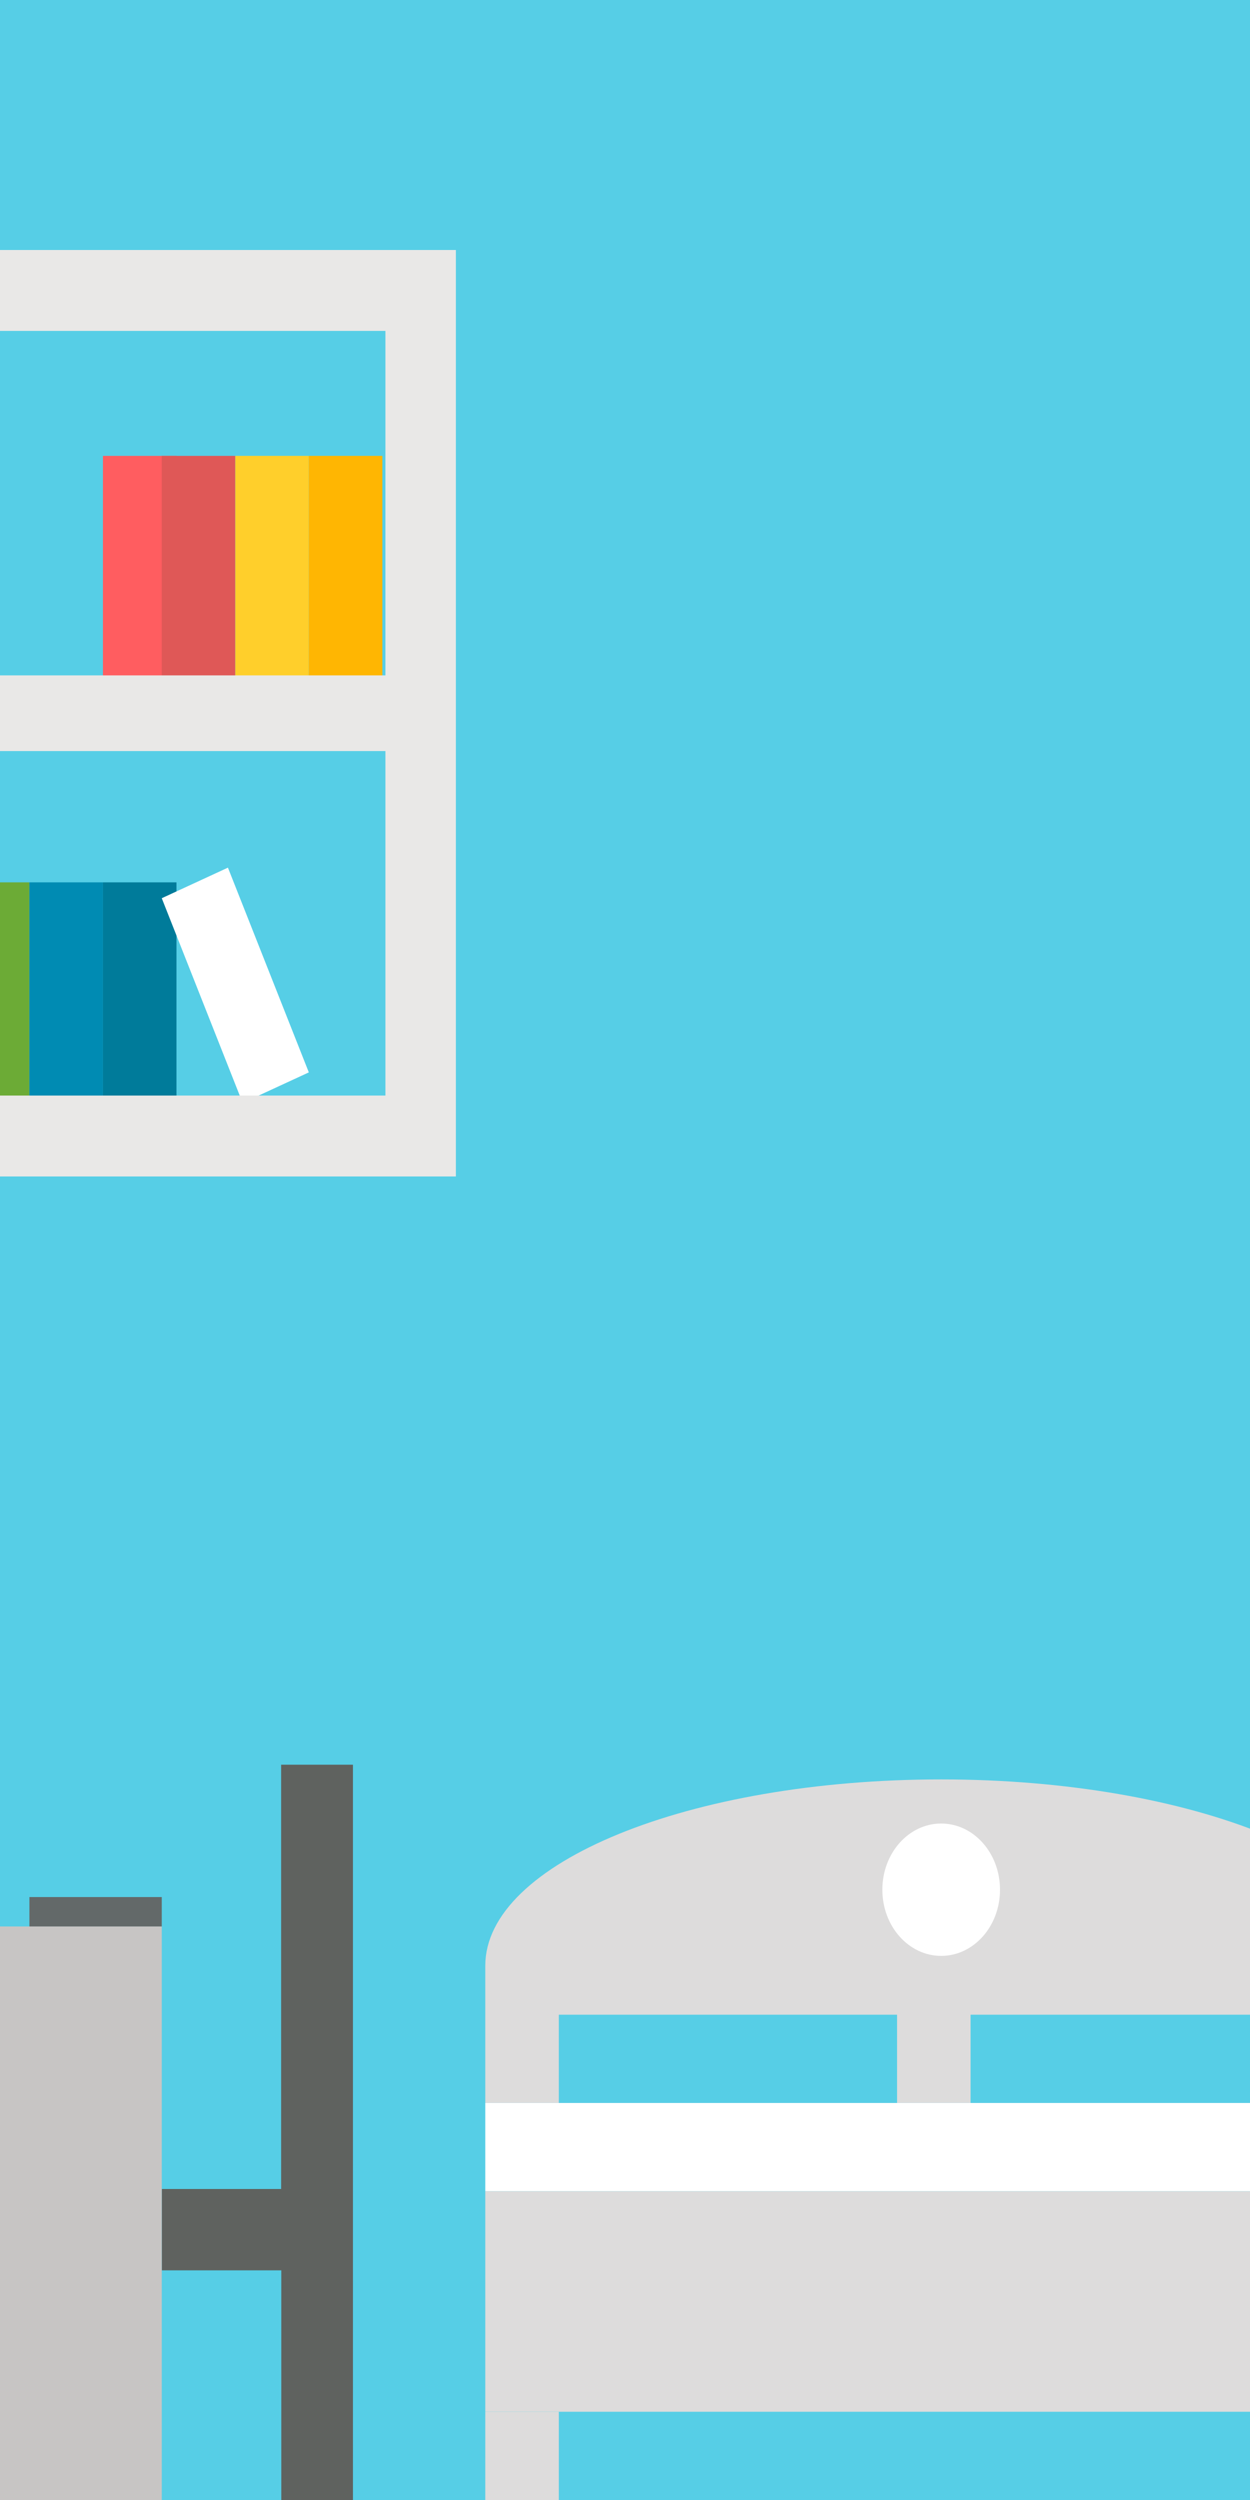 <?xml version="1.0" encoding="UTF-8"?>
<svg width="85px" height="170px" viewBox="0 0 85 170" version="1.1" xmlns="http://www.w3.org/2000/svg" xmlns:xlink="http://www.w3.org/1999/xlink">
    <!-- Generator: Sketch 56.3 (81716) - https://sketch.com -->
    <title>bedroom</title>
    <desc>Created with Sketch.</desc>
    <g id="bedroom" stroke="none" stroke-width="1" fill="none" fill-rule="evenodd">
        <g id="Bedroom" transform="translate(-13, -5)">
            <polygon id="Fill-17" fill="#56CEE6" points="0 177 114 177 114 0 0 0"></polygon>
            <g id="bookshelf" transform="translate(1, 22)">
                <polygon id="Fill-20" fill="#FF5D60" points="19 29 24 29 24 14 19 14"></polygon>
                <polygon id="Fill-21" fill="#DF5857" points="23 29 28 29 28 14 23 14"></polygon>
                <polygon id="Fill-22" fill="#FFCF2B" points="28 29 33 29 33 14 28 14"></polygon>
                <polygon id="Fill-23" fill="#FFB602" points="33 29 38 29 38 14 33 14"></polygon>
                <polygon id="Fill-25" fill="#6CAB36" points="9 58 14 58 14 43 9 43"></polygon>
                <polygon id="Fill-26" fill="#008BB3" points="14 58 19 58 19 43 14 43"></polygon>
                <polygon id="Fill-27" fill="#007B9A" points="19 58 24 58 24 43 19 43"></polygon>
                <polyline id="Fill-28" fill="#FFFFFF" points="33 55.922 28.501 58 23 44.079 27.499 42 33 55.922"></polyline>
                <path d="M4.792,57.498 L38.209,57.498 L38.209,34.073 L4.792,34.073 L4.792,57.498 Z M4.792,28.926 L38.209,28.926 L38.209,5.502 L4.792,5.502 L4.792,28.926 Z M43,63 L43,0 L0,0 L0,63 L4.792,63 L43,63 Z" id="Fill-29" fill="#E9E8E7"></path>
            </g>
            <g id="bed" transform="translate(46, 126)">
                <path d="M31,0 C13.879,0 0,5.671 0,12.667 L0,22 L62,22 L62,12.667 C62,5.671 48.12,0 31,0" id="Fill-78" fill="#DDDCDC"></path>
                <polygon id="Fill-79" fill="#DDDCDC" points="0 43 62 43 62 28 0 28"></polygon>
                <polygon id="Fill-80" fill="#FFFFFF" points="0 28 62 28 62 22 0 22"></polygon>
                <polygon id="Fill-81" fill="#56CEE6" points="33 22 56 22 56 16 33 16"></polygon>
                <polygon id="Fill-82" fill="#56CEE6" points="5 22 28 22 28 16 5 16"></polygon>
                <polygon id="Fill-83" fill="#DDDCDC" points="0 51 5 51 5 43 0 43"></polygon>
                <path d="M35,7.5 C35,9.986 33.21,12 31,12 C28.791,12 27,9.986 27,7.5 C27,5.015 28.791,3 31,3 C33.21,3 35,5.015 35,7.5" id="Fill-85" fill="#FFFFFF"></path>
            </g>
            <polygon id="Fill-108" fill="#636969" points="15 136 24 136 24 134 15 134"></polygon>
            <polyline id="Fill-109" fill="#5F625F" points="32.117 125 32.117 153.851 24 153.851 24 159.383 32.128 159.383 32.128 177 37 177 37 125 32.117 125"></polyline>
            <polygon id="Fill-110" fill="#C7C5C4" points="0 176 24 176 24 136 0 136"></polygon>
        </g>
    </g>
</svg>